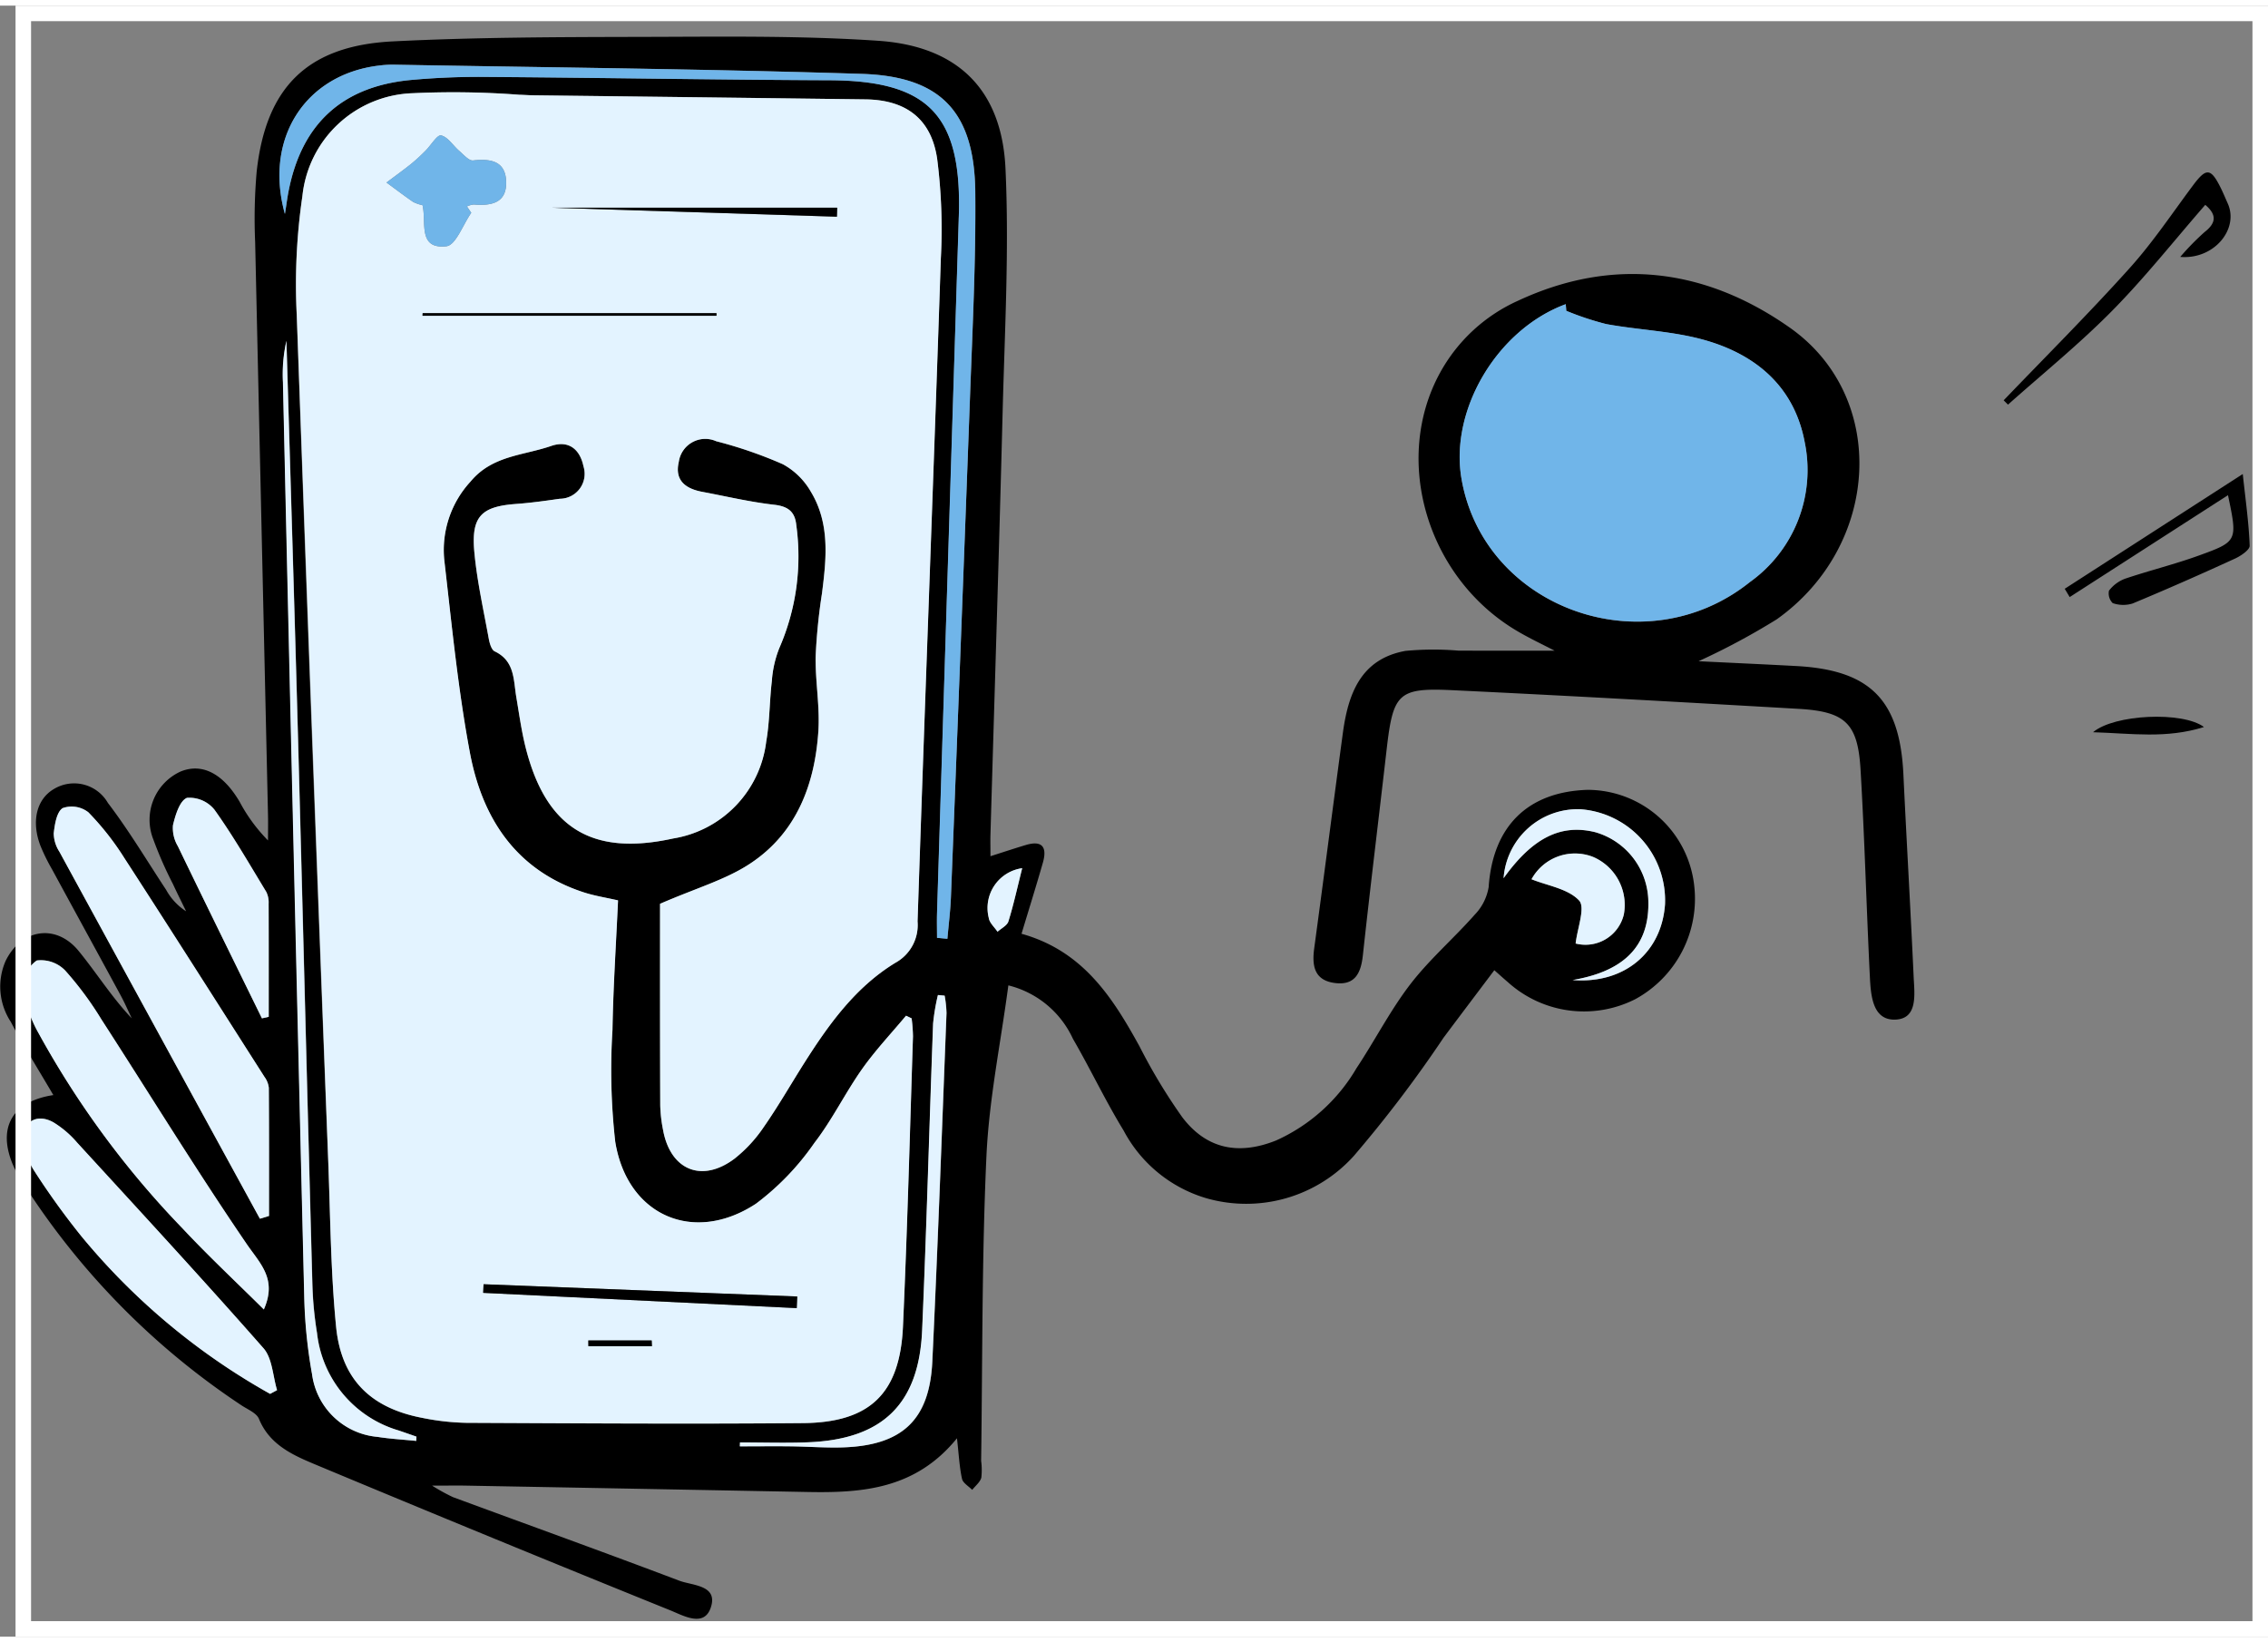 <svg xmlns="http://www.w3.org/2000/svg" width="145" height="105" viewBox="0 0 146 105">
    <rect x="0" y="0" width="146" height="105" fill="#808080" stroke="none"/>
    <g id="Group_253" data-name="Group 253" transform="translate(2293.323 378.734)">
      <path id="Path_335" data-name="Path 335" d="M-2289.889-308.6c-.968-1.654-1.914-3.157-2.743-4.722a4.124,4.124,0,0,1-.33-3.913c1.009-2.067,3.244-2.425,4.7-.645,1.154,1.41,2.124,2.972,3.422,4.341-.233-.484-.445-.979-.7-1.45-1.471-2.715-2.956-5.422-4.429-8.137a12.475,12.475,0,0,1-.761-1.549c-.583-1.556-.24-2.984.892-3.637a2.509,2.509,0,0,1,3.458.9c1.36,1.784,2.514,3.724,3.752,5.6a3.808,3.808,0,0,0,1.286,1.38c-.283-.585-.577-1.165-.848-1.755a24.916,24.916,0,0,1-1.262-2.868,3.417,3.417,0,0,1,1.752-4.373c1.381-.566,2.723.116,3.8,1.941a10.676,10.676,0,0,0,1.83,2.495c0-.536.011-1.072,0-1.608q-.416-18.459-.828-36.918a34.57,34.57,0,0,1,.1-4.548c.6-5.427,3.275-8.09,8.765-8.366,5.332-.268,10.679-.277,16.021-.289,5.077-.011,10.17-.093,15.229.251,5.114.348,7.95,3.145,8.187,8.217.243,5.218-.05,10.464-.184,15.7-.231,9.058-.52,18.114-.783,27.171-.012.414,0,.829,0,1.405.84-.268,1.557-.507,2.281-.723,1.084-.324,1.369.174,1.094,1.136-.427,1.493-.891,2.974-1.375,4.579,3.955,1.105,5.857,4.088,7.6,7.258a36.175,36.175,0,0,0,2.751,4.557c1.558,2.047,3.619,2.456,6.031,1.494a11.419,11.419,0,0,0,5.176-4.648c1.188-1.786,2.171-3.722,3.472-5.415,1.232-1.6,2.795-2.948,4.14-4.47a3.343,3.343,0,0,0,.9-1.777c.265-3.9,2.5-6.15,6.386-6.264a6.92,6.92,0,0,1,6.842,6.123,7.359,7.359,0,0,1-3.8,7.359,7.308,7.308,0,0,1-8.2-1.111c-.2-.168-.387-.34-.863-.759-1.119,1.487-2.2,2.916-3.272,4.35a80.939,80.939,0,0,1-5.768,7.6,9.329,9.329,0,0,1-9.491,2.73,8.859,8.859,0,0,1-5.332-4.359c-1.174-1.916-2.135-3.961-3.264-5.907a6.209,6.209,0,0,0-4.156-3.438c-.5,3.751-1.245,7.357-1.411,10.99-.3,6.529-.25,13.074-.342,19.613a4.45,4.45,0,0,1,.012,1.091c-.083.293-.383.524-.587.782-.227-.234-.594-.437-.655-.709-.165-.745-.2-1.518-.325-2.612-2.66,3.274-6.08,3.525-9.605,3.458q-11-.209-22-.41c-.572-.011-1.145,0-2.184,0a12.762,12.762,0,0,0,1.338.739c4.858,1.793,9.731,3.546,14.573,5.38.852.322,2.527.276,2.025,1.743-.437,1.282-1.774.5-2.6.167q-11.492-4.645-22.932-9.422c-1.432-.6-2.879-1.269-3.547-2.9-.152-.372-.7-.6-1.093-.853a48.29,48.29,0,0,1-14.106-14.345,7.513,7.513,0,0,1-.673-1.238C-2293.477-306.528-2292.522-308.2-2289.889-308.6Zm39.057-12.317c0,4.088-.006,8.533.008,12.978a9.149,9.149,0,0,0,.177,1.56c.462,2.6,2.49,3.462,4.6,1.878a9.009,9.009,0,0,0,1.9-2.06c.928-1.329,1.734-2.742,2.6-4.112,1.58-2.491,3.3-4.886,5.867-6.445a2.77,2.77,0,0,0,1.42-2.66c.472-14.234,1.02-28.466,1.5-42.7a35.681,35.681,0,0,0-.24-6.408c-.382-2.569-2.012-3.774-4.6-3.81q-10.68-.147-21.361-.262c-.313,0-.626-.028-.939-.035a56.007,56.007,0,0,0-6.859-.1,7.385,7.385,0,0,0-7.1,6.621,39.1,39.1,0,0,0-.364,7.661q.951,27.316,2.033,54.628c.133,3.5.159,7.02.5,10.5.336,3.4,2.242,5.242,5.578,5.871a15.618,15.618,0,0,0,2.8.313c7.226.033,14.453.08,21.678.018,4.316-.037,6.24-1.908,6.435-6.221.28-6.224.441-12.452.644-18.679a10.226,10.226,0,0,0-.087-1.154l-.36-.172c-.951,1.142-1.98,2.23-2.835,3.441-1.085,1.538-1.916,3.261-3.063,4.745a16.87,16.87,0,0,1-3.765,3.918c-4.022,2.642-8.3.76-9.059-4a41.344,41.344,0,0,1-.176-7.195c.047-2.764.231-5.526.358-8.333-.781-.18-1.507-.29-2.2-.515-4.377-1.422-6.548-4.779-7.34-9.012-.765-4.088-1.169-8.246-1.646-12.384a6.5,6.5,0,0,1,1.689-5.049c1.4-1.687,3.408-1.675,5.192-2.294,1.13-.392,1.855.224,2.077,1.3a1.605,1.605,0,0,1-1.528,2.1c-.931.137-1.866.265-2.8.333-2.246.164-2.907.8-2.694,3.1.174,1.869.592,3.717.928,5.57.053.295.172.72.386.821,1.3.619,1.2,1.843,1.39,2.956.183,1.082.332,2.175.6,3.236,1.313,5.2,4.28,7,9.492,5.853a7.193,7.193,0,0,0,5.993-6.241c.227-1.281.208-2.6.363-3.9a6.994,6.994,0,0,1,.479-2.114,14.746,14.746,0,0,0,1.093-7.922c-.086-.862-.532-1.206-1.429-1.308-1.552-.177-3.084-.542-4.624-.831-1.064-.2-1.791-.726-1.511-1.924a1.722,1.722,0,0,1,2.406-1.335,28,28,0,0,1,4.293,1.481,4.634,4.634,0,0,1,1.8,1.765c1.245,2.051,1.005,4.318.717,6.572a36.791,36.791,0,0,0-.405,4.041c-.027,1.612.282,3.237.173,4.838-.233,3.425-1.413,6.523-4.374,8.483C-2246.587-322.468-2248.495-321.931-2250.833-320.913Zm-25.758,20.275.584-.177c0-2.75.007-5.5-.012-8.251a1.458,1.458,0,0,0-.278-.7c-3-4.707-5.993-9.419-9.029-14.1a17.638,17.638,0,0,0-2.309-2.934,1.748,1.748,0,0,0-1.651-.271c-.389.243-.512,1.045-.578,1.623a2.223,2.223,0,0,0,.361,1.181Q-2283.059-312.448-2276.591-300.638ZM-2233-318.723l.668.058c.078-.894.192-1.787.227-2.683q.627-16.086,1.228-32.173c.16-4.394.382-8.792.341-13.186-.048-5.164-2.188-7.474-7.31-7.636-10.045-.318-20.1-.41-30.148-.592a6.855,6.855,0,0,0-.94.059c-4.712.569-7.4,4.665-6.044,9.551.1-.615.146-1,.218-1.378.826-4.382,3.425-6.816,7.855-7.244a48.536,48.536,0,0,1,5.014-.2c7.322.053,14.644.184,21.966.214,6.318.026,8.484,2.2,8.338,8.534,0,.157-.011.314-.016.471q-.7,22.291-1.394,44.582C-2233.018-319.8-2233-319.262-2233-318.723Zm-43.336,23.922c.868-1.964-.233-2.938-1.11-4.222-3.233-4.736-6.232-9.63-9.345-14.447a21.511,21.511,0,0,0-2.326-3.143,2.171,2.171,0,0,0-1.836-.651,2.1,2.1,0,0,0-.886,1.756,8.382,8.382,0,0,0,1,2.919,58.742,58.742,0,0,0,9.273,12.574C-2279.913-298.244-2278.136-296.584-2276.339-294.8Zm.405,5.437.444-.242c-.278-.912-.3-2.047-.875-2.7-3.93-4.47-7.97-8.843-11.992-13.232a6.406,6.406,0,0,0-1.537-1.313c-1.1-.612-2.04.006-1.9,1.261a4.451,4.451,0,0,0,.683,1.882,48.751,48.751,0,0,0,3.023,4.192A42.829,42.829,0,0,0-2275.934-289.364Zm9.406,3.026.016-.274c-.385-.134-.77-.273-1.157-.4a7.378,7.378,0,0,1-5.24-6.255,23.537,23.537,0,0,1-.3-3.122c-.317-11.669-.6-23.339-.919-35.008-.233-8.585-.5-17.169-.752-25.754a9.778,9.778,0,0,0-.224,2.667q.675,29.515,1.374,59.029a32.018,32.018,0,0,0,.5,4.831,4.666,4.666,0,0,0,4.222,4.03C-2268.192-286.468-2267.356-286.422-2266.527-286.338Zm-9.933-27.2.44-.1c0-2.43,0-4.859-.006-7.289a1.522,1.522,0,0,0-.151-.753c-1.083-1.781-2.124-3.594-3.333-5.287a2.067,2.067,0,0,0-1.774-.767c-.473.192-.748,1.111-.9,1.762a2.274,2.274,0,0,0,.313,1.346C-2280.087-320.923-2278.27-317.234-2276.461-313.54Zm30.775,27.3-.007.252c1.1,0,2.2-.01,3.3,0,1.151.013,2.3.11,3.451.062,3.728-.155,5.461-1.794,5.638-5.529.355-7.474.622-14.953.914-22.43a7.5,7.5,0,0,0-.12-1.116l-.432-.041a13.668,13.668,0,0,0-.31,1.824c-.245,6.589-.419,13.181-.707,19.768-.207,4.749-2.559,7.008-7.329,7.2C-2242.755-286.192-2244.221-286.241-2245.686-286.241Zm49.156-36.323c1.883-2.629,3.706-3.5,5.9-2.96a4.715,4.715,0,0,1,3.408,4.245c.171,3.3-1.84,4.757-4.865,5.273,3.329.266,5.73-1.779,5.946-4.873a5.885,5.885,0,0,0-5.44-6.122A4.786,4.786,0,0,0-2196.53-322.564Zm4.637,4.206a2.539,2.539,0,0,0,3.1-1.865,3.36,3.36,0,0,0-1.972-3.707,3.186,3.186,0,0,0-3.968,1.435c1.033.417,2.348.608,3.06,1.365C-2191.252-320.682-2191.785-319.337-2191.893-318.358Zm-35.627-4.849a2.588,2.588,0,0,0-2.157,3.189c.037.319.369.6.565.9.243-.219.62-.4.7-.665C-2228.085-320.816-2227.853-321.884-2227.52-323.207Z" transform="translate(0)"/>
      <path id="Path_336" data-name="Path 336" d="M-1902.068-284.6c-.772-.4-1.609-.794-2.4-1.26-5.8-3.411-8.066-11-4.969-16.642a10.744,10.744,0,0,1,4.993-4.617c6.164-2.879,12.133-2.068,17.522,1.727,6.349,4.471,5.829,14.028-.842,18.77a45.024,45.024,0,0,1-5.037,2.7c2.178.107,4.252.2,6.325.312,4.746.264,6.634,2.2,6.861,6.972.207,4.34.461,8.677.659,13.017.051,1.119.3,2.739-1.209,2.771-1.453.03-1.551-1.6-1.61-2.792-.22-4.443-.336-8.892-.6-13.332-.18-2.97-.994-3.71-4-3.883-7.421-.427-14.842-.846-22.267-1.2-3.5-.168-3.823.2-4.238,3.812-.507,4.419-1.051,8.833-1.531,13.255-.127,1.165-.516,1.959-1.825,1.78s-1.458-1.114-1.307-2.229c.625-4.614,1.219-9.233,1.842-13.848.341-2.524,1.144-4.778,4.034-5.3a19.414,19.414,0,0,1,3.427-.015Q-1905.16-284.6-1902.068-284.6Zm.752-21.877-.032-.426c-4.394,1.616-7.478,6.782-6.71,11.239,1.442,8.364,11.8,12.073,18.566,6.647a8.858,8.858,0,0,0,3.527-9c-.682-3.617-3.2-5.7-6.6-6.619-2-.539-4.123-.609-6.174-.985A18.625,18.625,0,0,1-1901.316-306.479Z" transform="translate(-291.179 -52.608)"/>
      <path id="Path_337" data-name="Path 337" d="M-1720.1-323.22c2.71-2.825,5.485-5.591,8.1-8.5,1.5-1.662,2.751-3.545,4.094-5.344.85-1.138,1.141-1.121,1.787.186.162.327.3.665.45,1,.718,1.62-.865,3.607-3.065,3.427a17.147,17.147,0,0,1,1.566-1.6c.773-.6.777-1.128.046-1.752-2.011,2.308-3.887,4.684-6,6.824s-4.455,4.035-6.7,6.038Z" transform="translate(-444.239 -30.106)"/>
      <path id="Path_338" data-name="Path 338" d="M-1702.637-244.231l11.462-7.388c.181,1.694.391,3.15.444,4.612.01.271-.567.66-.947.834-2.181,1-4.375,1.969-6.589,2.889a2.041,2.041,0,0,1-1.282-.025.879.879,0,0,1-.239-.8,2.326,2.326,0,0,1,1.036-.771c1.58-.532,3.207-.931,4.774-1.5,2.481-.9,2.467-.938,1.851-3.877l-10.19,6.559Z" transform="translate(-457.772 -96.962)"/>
      <path id="Path_339" data-name="Path 339" d="M-1687.391-181.519c-2.428.762-4.636.412-7.14.335C-1693.17-182.344-1688.753-182.54-1687.391-181.519Z" transform="translate(-464.054 -150.775)"/>
      <path id="Path_340" data-name="Path 340" d="M-2185.182-308.689c2.338-1.018,4.245-1.554,5.818-2.6,2.96-1.961,4.14-5.059,4.374-8.483.109-1.6-.2-3.226-.173-4.838a36.793,36.793,0,0,1,.405-4.041c.289-2.254.529-4.521-.717-6.572a4.631,4.631,0,0,0-1.8-1.765,28,28,0,0,0-4.293-1.481,1.722,1.722,0,0,0-2.406,1.335c-.28,1.2.446,1.724,1.51,1.924,1.54.289,3.071.654,4.624.831.9.1,1.343.446,1.43,1.308a14.747,14.747,0,0,1-1.094,7.922,7,7,0,0,0-.479,2.114c-.155,1.3-.136,2.62-.363,3.9a7.193,7.193,0,0,1-5.993,6.241c-5.213,1.144-8.18-.651-9.492-5.853-.268-1.062-.416-2.155-.6-3.236-.189-1.114-.091-2.338-1.39-2.957-.214-.1-.332-.526-.386-.821-.336-1.853-.754-3.7-.927-5.57-.213-2.3.448-2.937,2.694-3.1.938-.069,1.873-.2,2.8-.333a1.605,1.605,0,0,0,1.528-2.1c-.222-1.074-.947-1.69-2.077-1.3-1.783.619-3.8.607-5.192,2.294a6.5,6.5,0,0,0-1.689,5.049c.478,4.137.881,8.3,1.646,12.384.792,4.233,2.963,7.59,7.34,9.012.689.224,1.415.335,2.2.515-.127,2.808-.311,5.569-.358,8.333a41.3,41.3,0,0,0,.176,7.195c.763,4.756,5.037,6.638,9.059,4a16.862,16.862,0,0,0,3.764-3.918c1.147-1.484,1.979-3.208,3.063-4.745.854-1.211,1.883-2.3,2.835-3.441l.36.172a10.4,10.4,0,0,1,.087,1.154c-.2,6.227-.364,12.456-.645,18.679-.194,4.312-2.118,6.183-6.435,6.221-7.226.063-14.452.015-21.678-.018a15.616,15.616,0,0,1-2.8-.313c-3.336-.629-5.242-2.469-5.578-5.871-.344-3.484-.37-7-.5-10.5q-1.039-27.313-2.033-54.628a39.1,39.1,0,0,1,.364-7.661,7.384,7.384,0,0,1,7.1-6.621,56.015,56.015,0,0,1,6.859.1c.313.007.626.032.939.035q10.681.13,21.361.262c2.586.036,4.216,1.241,4.6,3.81a35.681,35.681,0,0,1,.24,6.408c-.476,14.234-1.025,28.466-1.5,42.7a2.77,2.77,0,0,1-1.42,2.66c-2.563,1.559-4.287,3.954-5.867,6.445-.869,1.37-1.676,2.783-2.6,4.112a9.02,9.02,0,0,1-1.9,2.06c-2.113,1.584-4.14.727-4.6-1.878a9.2,9.2,0,0,1-.177-1.56C-2185.188-300.156-2185.182-304.6-2185.182-308.689Zm-12.153-44.482-.277-.409a1.311,1.311,0,0,1,.437-.126c1.105.092,2.117-.077,2.088-1.447-.029-1.345-.983-1.518-2.129-1.389-.271.031-.61-.374-.889-.612-.4-.341-.73-.9-1.172-1-.249-.055-.655.639-1,.982a11.811,11.811,0,0,1-.914.841c-.522.418-1.066.808-1.6,1.211.571.419,1.135.849,1.718,1.251a2.452,2.452,0,0,0,.6.206c.268,1.081-.332,2.857,1.54,2.645C-2198.33-351.087-2197.865-352.418-2197.335-353.171Zm20.951,70.51q.017-.374.033-.748l-20.193-.789q-.012.277-.024.555Zm-15.752-70.839,18.341.58q.01-.29.019-.58Zm10.587,6.957v-.169h-18.916l-.007.169Zm-4.156,66.334-.016-.369h-4.079l.005.369Z" transform="translate(-65.651 -12.225)" fill="#e3f3ff"/>
      <path id="Path_341" data-name="Path 341" d="M-2264.695-129.98q-6.46-11.814-12.911-23.632a2.217,2.217,0,0,1-.362-1.181c.065-.577.189-1.379.578-1.623a1.749,1.749,0,0,1,1.652.271,17.677,17.677,0,0,1,2.309,2.934c3.036,4.684,6.028,9.4,9.029,14.1a1.463,1.463,0,0,1,.278.7c.019,2.75.012,5.5.012,8.251Z" transform="translate(-11.896 -170.659)" fill="#e3f3ff"/>
      <path id="Path_342" data-name="Path 342" d="M-2171.048-312.529c0-.539-.014-1.079,0-1.618q.694-22.291,1.394-44.582c0-.157.012-.314.016-.471.146-6.338-2.021-8.508-8.338-8.534-7.322-.03-14.644-.161-21.966-.214a48.542,48.542,0,0,0-5.014.2c-4.43.428-7.029,2.862-7.855,7.244-.072.379-.121.763-.218,1.378-1.359-4.886,1.333-8.982,6.044-9.551a6.858,6.858,0,0,1,.94-.059c10.05.181,20.1.274,30.148.592,5.122.162,7.262,2.472,7.31,7.636.041,4.394-.181,8.792-.341,13.186q-.586,16.088-1.227,32.173c-.035.9-.15,1.789-.227,2.683Z" transform="translate(-61.956 -6.194)" fill="#70b5e9"/>
      <path id="Path_343" data-name="Path 343" d="M-2271.259-90.155c-1.8-1.783-3.574-3.443-5.232-5.214a58.749,58.749,0,0,1-9.273-12.574,8.377,8.377,0,0,1-1-2.919,2.1,2.1,0,0,1,.886-1.756,2.171,2.171,0,0,1,1.836.651,21.513,21.513,0,0,1,2.326,3.143c3.114,4.817,6.113,9.712,9.345,14.447C-2271.492-93.092-2270.391-92.119-2271.259-90.155Z" transform="translate(-5.08 -204.646)" fill="#e3f3ff"/>
      <path id="Path_344" data-name="Path 344" d="M-2270.708-49.494a42.836,42.836,0,0,1-12.152-10.15,48.641,48.641,0,0,1-3.023-4.192,4.448,4.448,0,0,1-.683-1.882c-.142-1.255.794-1.873,1.9-1.261a6.416,6.416,0,0,1,1.537,1.313c4.021,4.389,8.061,8.762,11.992,13.232.573.652.6,1.787.875,2.7Z" transform="translate(-5.226 -239.871)" fill="#e3f3ff"/>
      <path id="Path_345" data-name="Path 345" d="M-2203.807-218.9c-.829-.084-1.665-.13-2.487-.259a4.666,4.666,0,0,1-4.222-4.03,32.05,32.05,0,0,1-.5-4.831q-.718-29.514-1.375-59.029a9.788,9.788,0,0,1,.224-2.667c.252,8.584.518,17.169.751,25.754.316,11.669.6,23.339.919,35.008a23.536,23.536,0,0,0,.3,3.122,7.378,7.378,0,0,0,5.24,6.255c.387.13.771.268,1.157.4Z" transform="translate(-62.72 -67.437)" fill="#e3f3ff"/>
      <path id="Path_346" data-name="Path 346" d="M-2238.2-144.911c-1.809-3.693-3.626-7.383-5.416-11.085a2.275,2.275,0,0,1-.313-1.346c.156-.651.431-1.57.9-1.762a2.067,2.067,0,0,1,1.774.767c1.209,1.692,2.251,3.506,3.333,5.287a1.528,1.528,0,0,1,.151.753c.011,2.43.006,4.859.006,7.289Z" transform="translate(-38.262 -168.63)" fill="#e3f3ff"/>
      <path id="Path_347" data-name="Path 347" d="M-2081.644-73.759c1.465,0,2.931.049,4.394-.009,4.77-.189,7.122-2.448,7.329-7.2.287-6.587.462-13.179.707-19.768a13.668,13.668,0,0,1,.31-1.824l.432.041a7.5,7.5,0,0,1,.12,1.116c-.292,7.477-.558,14.956-.914,22.43-.177,3.734-1.91,5.374-5.638,5.529-1.147.048-2.3-.049-3.451-.062-1.1-.013-2.2,0-3.3,0Z" transform="translate(-164.043 -212.482)" fill="#e3f3ff"/>
      <path id="Path_348" data-name="Path 348" d="M-1863.163-151.345a4.787,4.787,0,0,1,4.95-4.437,5.885,5.885,0,0,1,5.44,6.122c-.216,3.095-2.617,5.139-5.946,4.873,3.025-.516,5.036-1.975,4.865-5.273a4.715,4.715,0,0,0-3.408-4.245C-1859.457-154.849-1861.28-153.973-1863.163-151.345Z" transform="translate(-333.367 -171.22)" fill="#e3f3ff"/>
      <path id="Path_349" data-name="Path 349" d="M-1852.339-137.259c.108-.979.641-2.324.22-2.772-.712-.758-2.027-.948-3.06-1.365a3.186,3.186,0,0,1,3.968-1.435,3.36,3.36,0,0,1,1.973,3.707A2.539,2.539,0,0,1-1852.339-137.259Z" transform="translate(-339.554 -181.099)" fill="#e3f3ff"/>
      <path id="Path_350" data-name="Path 350" d="M-2008.442-138.854c-.333,1.323-.564,2.39-.889,3.428-.084.269-.461.446-.7.665-.2-.3-.528-.586-.565-.9A2.587,2.587,0,0,1-2008.442-138.854Z" transform="translate(-219.078 -184.353)" fill="#e3f3ff"/>
      <path id="Path_351" data-name="Path 351" d="M-1868.857-299.779a18.615,18.615,0,0,0,2.572.853c2.051.375,4.173.445,6.174.985,3.4.917,5.923,3,6.6,6.619a8.858,8.858,0,0,1-3.527,9c-6.766,5.425-17.123,1.716-18.566-6.647-.768-4.456,2.316-9.622,6.71-11.238Z" transform="translate(-323.638 -59.309)" fill="#70b5e9"/>
      <path id="Path_352" data-name="Path 352" d="M-2177.305-343.521c-.53.753-.994,2.084-1.6,2.152-1.872.212-1.272-1.564-1.54-2.645a2.462,2.462,0,0,1-.6-.206c-.583-.4-1.147-.831-1.718-1.251.535-.4,1.079-.793,1.6-1.211a11.81,11.81,0,0,0,.914-.841c.348-.344.754-1.037,1-.982.442.1.772.658,1.172,1,.279.238.618.643.889.613,1.146-.129,2.1.044,2.129,1.389.029,1.37-.983,1.539-2.088,1.447a1.312,1.312,0,0,0-.436.126Z" transform="translate(-85.681 -21.875)" fill="#70b5e9"/>
      <path id="Path_353" data-name="Path 353" d="M-2134.906-18.287l-20.184-.982.024-.555,20.193.789Q-2134.889-18.661-2134.906-18.287Z" transform="translate(-107.128 -276.599)"/>
      <path id="Path_354" data-name="Path 354" d="M-2135.4-327.811h18.36l-.019.58Z" transform="translate(-122.39 -37.915)"/>
      <path id="Path_355" data-name="Path 355" d="M-2153.517-297.472h-18.923l.007-.169h18.916Z" transform="translate(-93.683 -61.296)"/>
      <path id="Path_356" data-name="Path 356" d="M-2120.922-3.367h-4.09l-.005-.369h4.079Z" transform="translate(-130.434 -289.067)"/>
    </g>
    <g id="Rectangle_197" data-name="Rectangle 197" transform="translate(1)" fill="none" stroke="#fff" stroke-width="1">
      <rect width="145" height="105" stroke="none"/>
      <rect x="0.5" y="0.5" width="144" height="104" fill="none"/>
    </g>
  </svg>
  
